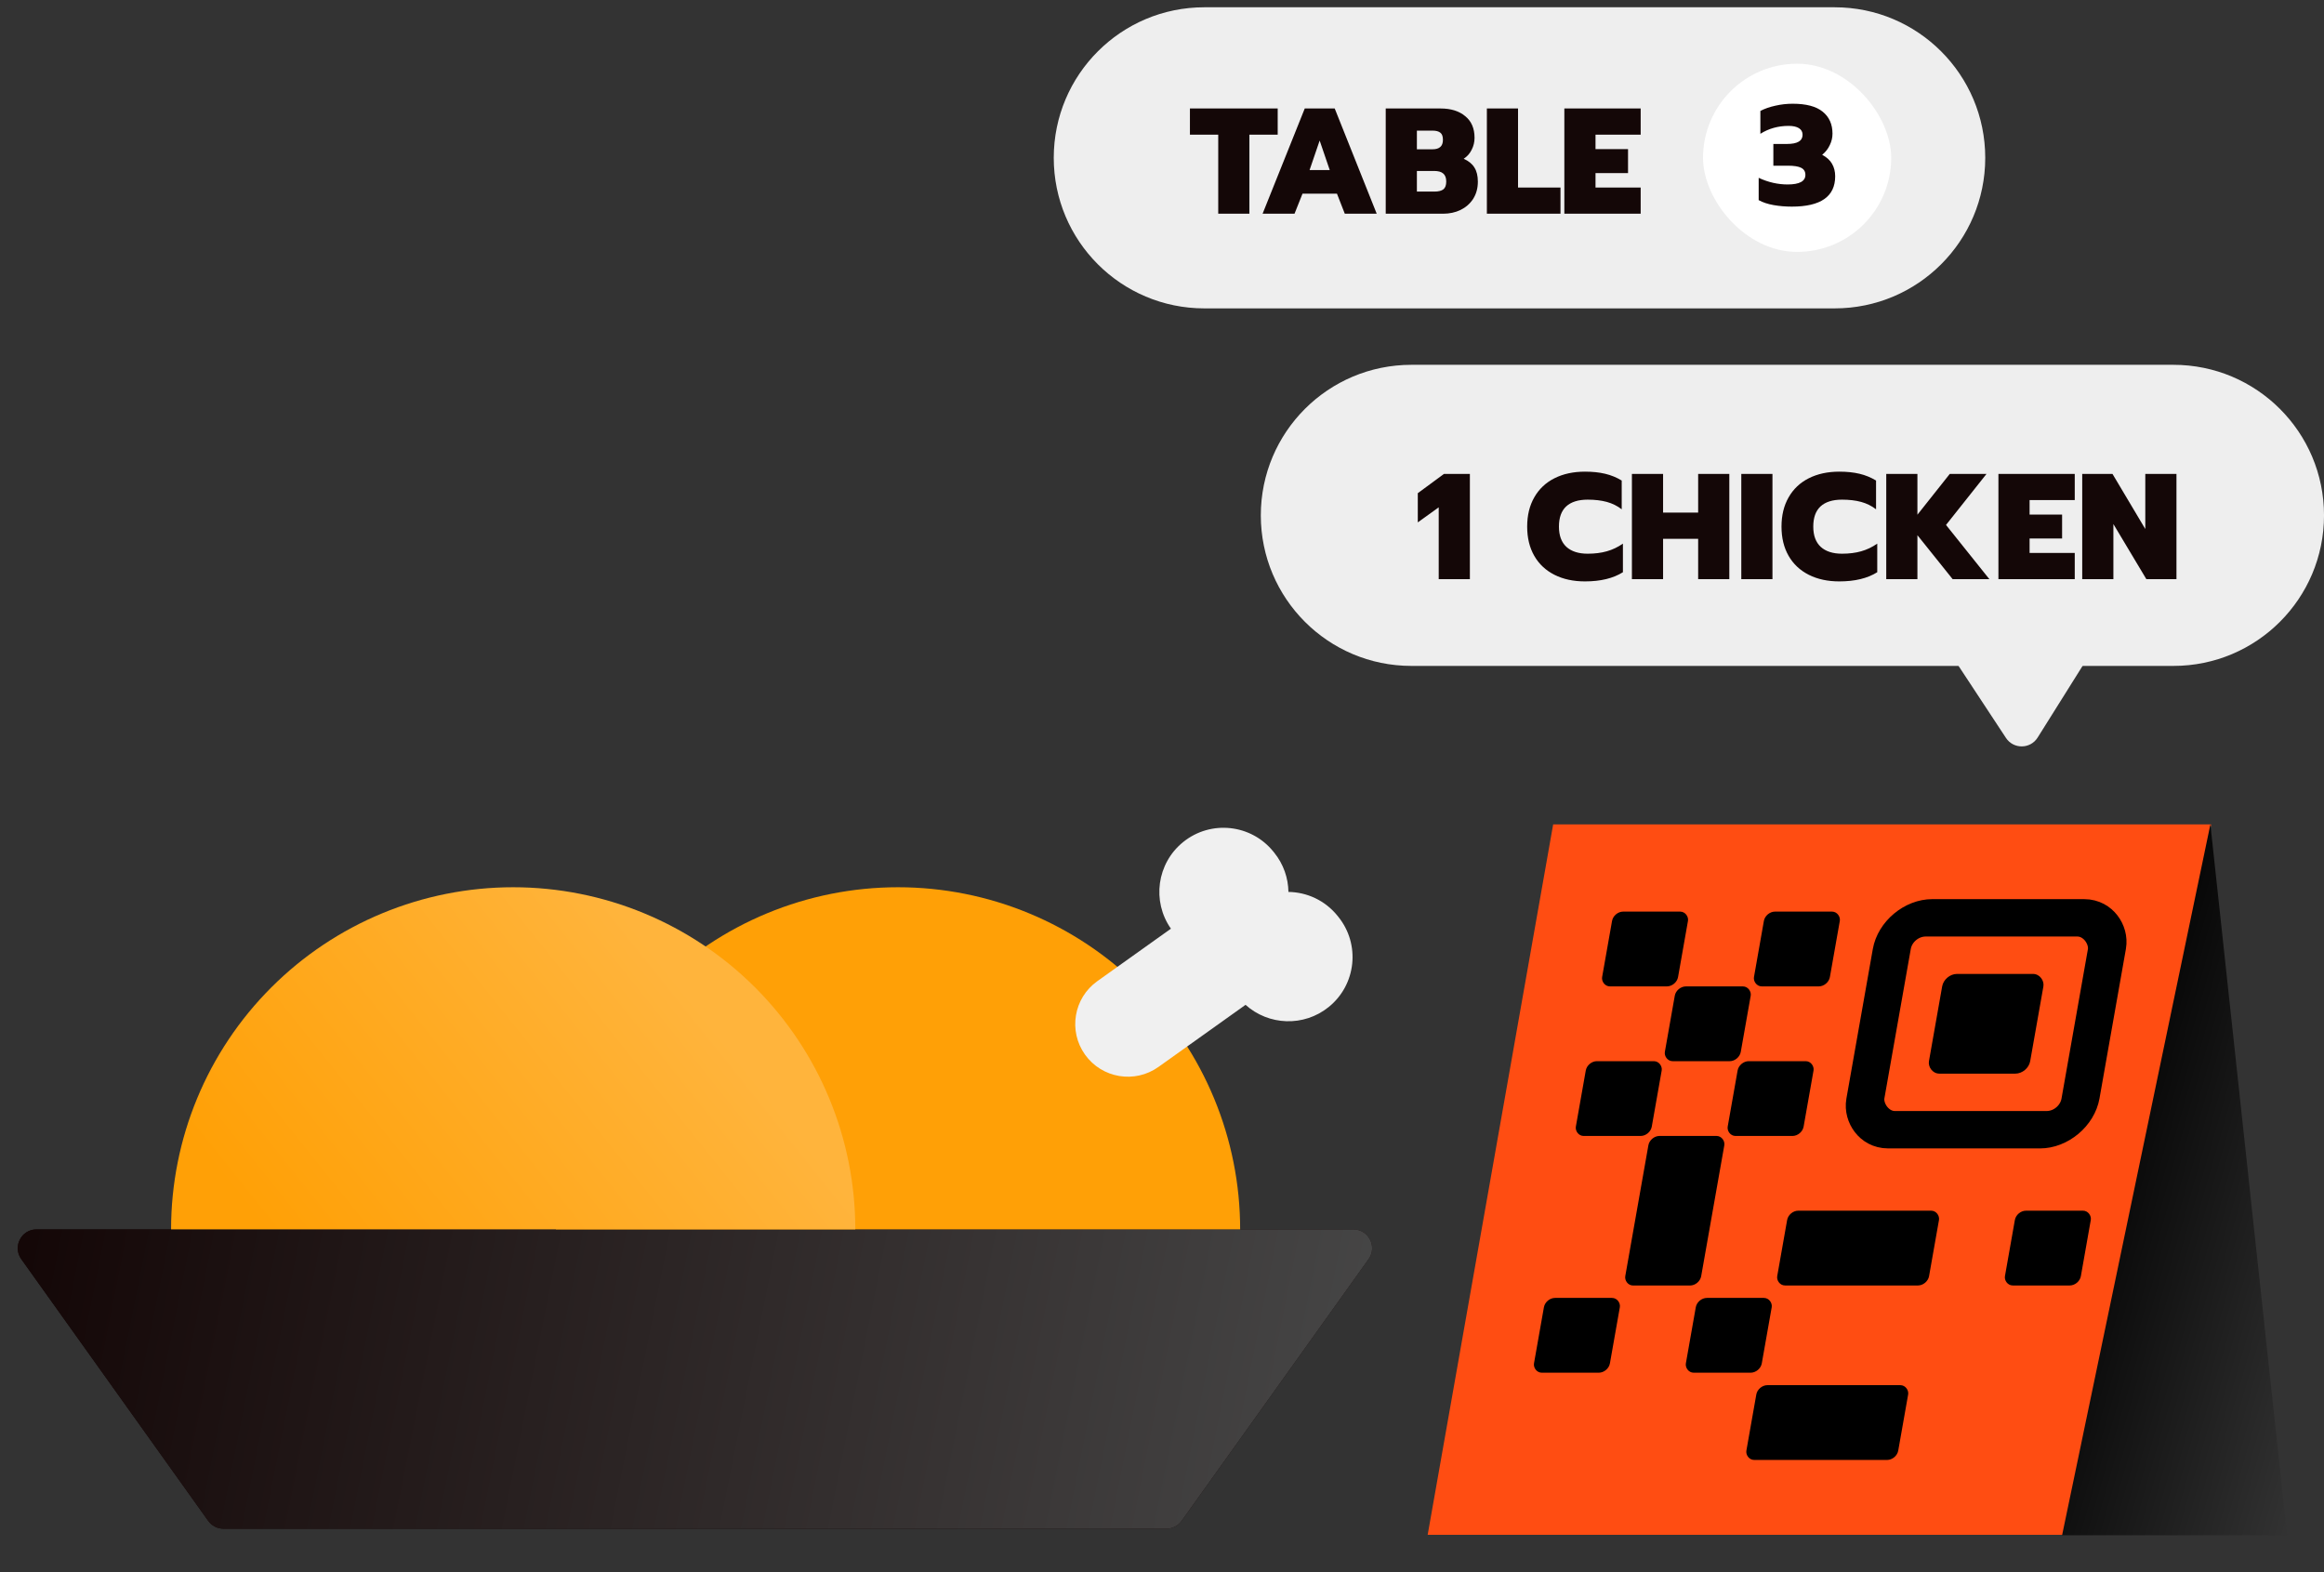 <svg width="303" height="205" viewBox="0 0 303 205" fill="none" xmlns="http://www.w3.org/2000/svg">
<rect x="0" y="0" width="303" height="205" fill="#333333" stroke="none"/>
<rect width="85.788" height="94.037" transform="matrix(1 0 -0.174 0.985 202.5 107.477)" fill="#FF4D12"/>
<rect x="2.045" y="2.437" width="28.046" height="28.046" rx="4.124" transform="matrix(1 0 -0.174 0.985 245.747 117.262)" stroke="black" stroke-width="4.949"/>
<rect width="13.198" height="13.198" rx="1.65" transform="matrix(1 0 -0.174 0.985 253.504 126.975)" fill="black"/>
<rect width="9.899" height="9.899" rx="1.237" transform="matrix(1 0 -0.174 0.985 230.188 118.85)" fill="black"/>
<rect width="9.899" height="9.899" rx="1.237" transform="matrix(1 0 -0.174 0.985 210.391 118.85)" fill="black"/>
<rect width="9.899" height="19.797" rx="1.237" transform="matrix(1 0 -0.174 0.985 215.129 148.098)" fill="black"/>
<rect width="9.899" height="9.899" rx="1.237" transform="matrix(1 0 -0.174 0.985 218.57 128.602)" fill="black"/>
<rect width="9.899" height="9.899" rx="1.237" transform="matrix(1 0 -0.174 0.985 206.965 138.35)" fill="black"/>
<rect width="9.899" height="9.899" rx="1.237" transform="matrix(1 0 -0.174 0.985 226.762 138.35)" fill="black"/>
<rect width="9.899" height="9.899" rx="1.237" transform="matrix(1 0 -0.174 0.985 201.508 169.215)" fill="black"/>
<rect width="9.899" height="9.899" rx="1.237" transform="matrix(1 0 -0.174 0.985 221.309 169.215)" fill="black"/>
<rect width="9.899" height="9.899" rx="1.237" transform="matrix(1 0 -0.174 0.985 262.91 157.842)" fill="black"/>
<rect width="19.797" height="9.899" rx="1.237" transform="matrix(1 0 -0.174 0.985 229.199 180.59)" fill="black"/>
<rect width="19.797" height="9.899" rx="1.237" transform="matrix(1 0 -0.174 0.985 233.219 157.842)" fill="black"/>
<path d="M298.19 200.159L288.188 107.477L268.852 200.159H298.19Z" fill="url(#paint0_linear_4905_22380)"/>
<path d="M2.771 164.159C1.611 162.535 2.772 160.279 4.768 160.279H176.437C178.433 160.279 179.594 162.535 178.434 164.159L154.061 198.281C153.6 198.925 152.857 199.308 152.064 199.308H29.14C28.348 199.308 27.604 198.925 27.144 198.281L2.771 164.159Z" fill="#140707"/>
<path d="M2.771 164.159C1.611 162.535 2.772 160.279 4.768 160.279H176.437C178.433 160.279 179.594 162.535 178.434 164.159L154.061 198.281C153.6 198.925 152.857 199.308 152.064 199.308H29.14C28.348 199.308 27.604 198.925 27.144 198.281L2.771 164.159Z" fill="url(#paint1_linear_4905_22380)"/>
<path d="M161.689 160.278C161.689 148.448 156.99 137.103 148.625 128.738C140.26 120.373 128.914 115.674 117.085 115.674C105.255 115.674 93.91 120.373 85.545 128.738C77.18 137.103 72.481 148.448 72.481 160.278L117.085 160.278H161.689Z" fill="#FFA006"/>
<path d="M111.513 160.278C111.513 148.448 106.814 137.103 98.449 128.738C90.084 120.373 78.739 115.674 66.909 115.674C55.079 115.674 43.734 120.373 35.369 128.738C27.004 137.103 22.305 148.448 22.305 160.278L66.909 160.278H111.513Z" fill="url(#paint2_linear_4905_22380)"/>
<path d="M154.263 109.778C157.857 106.877 163.122 107.438 166.023 111.032L166.133 111.168C167.352 112.678 167.956 114.483 167.984 116.284C170.385 116.318 172.753 117.38 174.379 119.394L174.488 119.529C177.389 123.123 176.827 128.389 173.233 131.29C169.992 133.906 165.392 133.705 162.393 131.005L151.039 139.101C147.952 141.302 143.664 140.583 141.463 137.496C139.262 134.409 139.98 130.121 143.067 127.92L152.663 121.077C150.161 117.506 150.819 112.558 154.263 109.778Z" fill="#F0F0F0"/>
<path d="M164.383 67.19C164.383 56.35 173.17 47.562 184.01 47.562H283.375C294.215 47.562 303.003 56.35 303.003 67.19C303.003 78.03 294.215 86.818 283.375 86.818H274.732H184.01C173.17 86.818 164.383 78.03 164.383 67.19Z" fill="#EEEEEE"/>
<path d="M137.387 20.577C137.387 9.737 146.174 0.949 157.014 0.949H239.205C250.045 0.949 258.833 9.737 258.833 20.577C258.833 31.417 250.045 40.205 239.205 40.205H234.064H157.014C146.174 40.205 137.387 31.417 137.387 20.577Z" fill="#EEEEEE"/>
<path d="M269.433 83.08H257.444C255.491 83.08 254.321 85.252 255.395 86.883L261.535 96.207C262.518 97.699 264.714 97.675 265.663 96.162L271.511 86.837C272.536 85.203 271.361 83.08 269.433 83.08Z" fill="#EEEEEE"/>
<path d="M158.831 17.559H155.141V14.144H166.584V17.559H162.894V27.863H158.831V17.559ZM170.112 14.144H174.018L179.494 27.863H175.333L174.312 25.253H169.818L168.778 27.863H164.616L170.112 14.144ZM173.37 22.171L172.055 18.324L170.74 22.171H173.37ZM180.669 14.144H187.833C189.168 14.144 190.234 14.477 191.032 15.145C191.844 15.799 192.249 16.741 192.249 17.971C192.249 18.52 192.125 19.037 191.876 19.521C191.641 20.006 191.294 20.398 190.836 20.699C191.477 20.987 191.942 21.366 192.23 21.838C192.531 22.309 192.681 22.924 192.681 23.683C192.681 24.533 192.478 25.279 192.073 25.92C191.667 26.548 191.117 27.032 190.424 27.373C189.743 27.7 188.985 27.863 188.147 27.863H180.669V14.144ZM186.773 19.463C187.218 19.463 187.552 19.364 187.774 19.168C188.01 18.972 188.127 18.658 188.127 18.226C188.127 17.781 188.016 17.474 187.794 17.304C187.571 17.12 187.225 17.029 186.754 17.029H184.732V19.463H186.773ZM187.009 24.978C187.545 24.978 187.938 24.88 188.186 24.684C188.435 24.487 188.559 24.147 188.559 23.663C188.559 23.192 188.428 22.845 188.167 22.623C187.918 22.4 187.519 22.289 186.969 22.289H184.732V24.978H187.009ZM193.856 14.144H197.919V24.448H203.454V27.863H193.856V14.144ZM203.958 14.144H213.909V17.559H208.021V19.443H212.26V22.564H208.021V24.448H213.909V27.863H203.958V14.144Z" fill="#140707"/>
<path d="M187.578 66.144L184.85 68.106V64.299L188.265 61.786H191.641V75.506H187.578V66.144ZM206.648 75.8C205.13 75.8 203.802 75.512 202.663 74.937C201.525 74.361 200.648 73.537 200.033 72.464C199.418 71.391 199.111 70.121 199.111 68.656C199.111 67.19 199.418 65.921 200.033 64.848C200.648 63.762 201.525 62.931 202.663 62.355C203.802 61.78 205.13 61.492 206.648 61.492C207.629 61.492 208.506 61.583 209.278 61.767C210.05 61.95 210.769 62.244 211.437 62.65V66.399C210.861 65.954 210.213 65.633 209.494 65.437C208.774 65.241 207.943 65.142 207.001 65.142C205.771 65.142 204.835 65.437 204.194 66.026C203.566 66.615 203.252 67.491 203.252 68.656C203.252 69.82 203.579 70.704 204.233 71.305C204.888 71.894 205.81 72.189 207.001 72.189C207.93 72.189 208.761 72.084 209.494 71.875C210.239 71.665 210.939 71.332 211.594 70.874V74.603C210.324 75.401 208.676 75.8 206.648 75.8ZM212.767 61.786H216.83V66.83H221.403V61.786H225.466V75.506H221.403V70.246H216.83V75.506H212.767V61.786ZM227.028 61.786H231.091V75.506H227.028V61.786ZM239.808 75.8C238.29 75.8 236.962 75.512 235.823 74.937C234.685 74.361 233.808 73.537 233.193 72.464C232.578 71.391 232.27 70.121 232.27 68.656C232.27 67.19 232.578 65.921 233.193 64.848C233.808 63.762 234.685 62.931 235.823 62.355C236.962 61.78 238.29 61.492 239.808 61.492C240.789 61.492 241.666 61.583 242.438 61.767C243.21 61.95 243.929 62.244 244.597 62.65V66.399C244.021 65.954 243.373 65.633 242.654 65.437C241.934 65.241 241.103 65.142 240.161 65.142C238.931 65.142 237.995 65.437 237.354 66.026C236.726 66.615 236.412 67.491 236.412 68.656C236.412 69.82 236.739 70.704 237.393 71.305C238.048 71.894 238.97 72.189 240.161 72.189C241.09 72.189 241.921 72.084 242.654 71.875C243.399 71.665 244.099 71.332 244.754 70.874V74.603C243.484 75.401 241.836 75.8 239.808 75.8ZM245.927 61.786H249.99V67.105L254.21 61.786H258.999L253.719 68.44L259.372 75.506H254.583L249.99 69.775V75.506H245.927V61.786ZM260.552 61.786H270.503V65.201H264.615V67.086H268.854V70.206H264.615V72.091H270.503V75.506H260.552V61.786ZM271.477 61.786H275.423L279.701 68.97V61.786H283.764V75.506H279.839L275.54 68.322V75.506H271.477V61.786Z" fill="#140707"/>
<rect x="222.039" y="8.307" width="24.535" height="24.535" rx="12.267" fill="white"/>
<path d="M233.619 26.938C232.784 26.938 231.987 26.871 231.226 26.736C230.466 26.601 229.822 26.386 229.294 26.092V23.184C230.533 23.761 231.791 24.049 233.067 24.049C234.612 24.049 235.385 23.632 235.385 22.798C235.385 22.369 235.201 22.062 234.833 21.878C234.477 21.694 233.895 21.602 233.085 21.602H231.208V18.768H232.993C234.342 18.768 235.017 18.369 235.017 17.572C235.017 17.192 234.858 16.904 234.539 16.707C234.22 16.511 233.772 16.413 233.195 16.413C231.834 16.413 230.607 16.756 229.515 17.443V14.462C230.079 14.168 230.73 13.941 231.466 13.781C232.202 13.61 232.956 13.524 233.729 13.524C235.483 13.524 236.783 13.867 237.63 14.554C238.489 15.241 238.918 16.198 238.918 17.425C238.918 17.94 238.801 18.437 238.568 18.915C238.348 19.394 238.016 19.817 237.575 20.185C238.176 20.504 238.605 20.896 238.863 21.363C239.133 21.829 239.268 22.369 239.268 22.982C239.268 25.619 237.385 26.938 233.619 26.938Z" fill="#140707"/>
<defs>
<linearGradient id="paint0_linear_4905_22380" x1="268.852" y1="153.818" x2="323.528" y2="169.487" gradientUnits="userSpaceOnUse">
<stop/>
<stop offset="1" stop-color="#464646"/>
</linearGradient>
<linearGradient id="paint1_linear_4905_22380" x1="-1.98266e-08" y1="179.794" x2="174.195" y2="214.646" gradientUnits="userSpaceOnUse">
<stop stop-color="#140707"/>
<stop offset="1" stop-color="#474747"/>
</linearGradient>
<linearGradient id="paint2_linear_4905_22380" x1="80.848" y1="118.462" x2="32.062" y2="157.49" gradientUnits="userSpaceOnUse">
<stop stop-color="#FFB43C"/>
<stop offset="1" stop-color="#FFA006"/>
</linearGradient>
</defs>
</svg>
